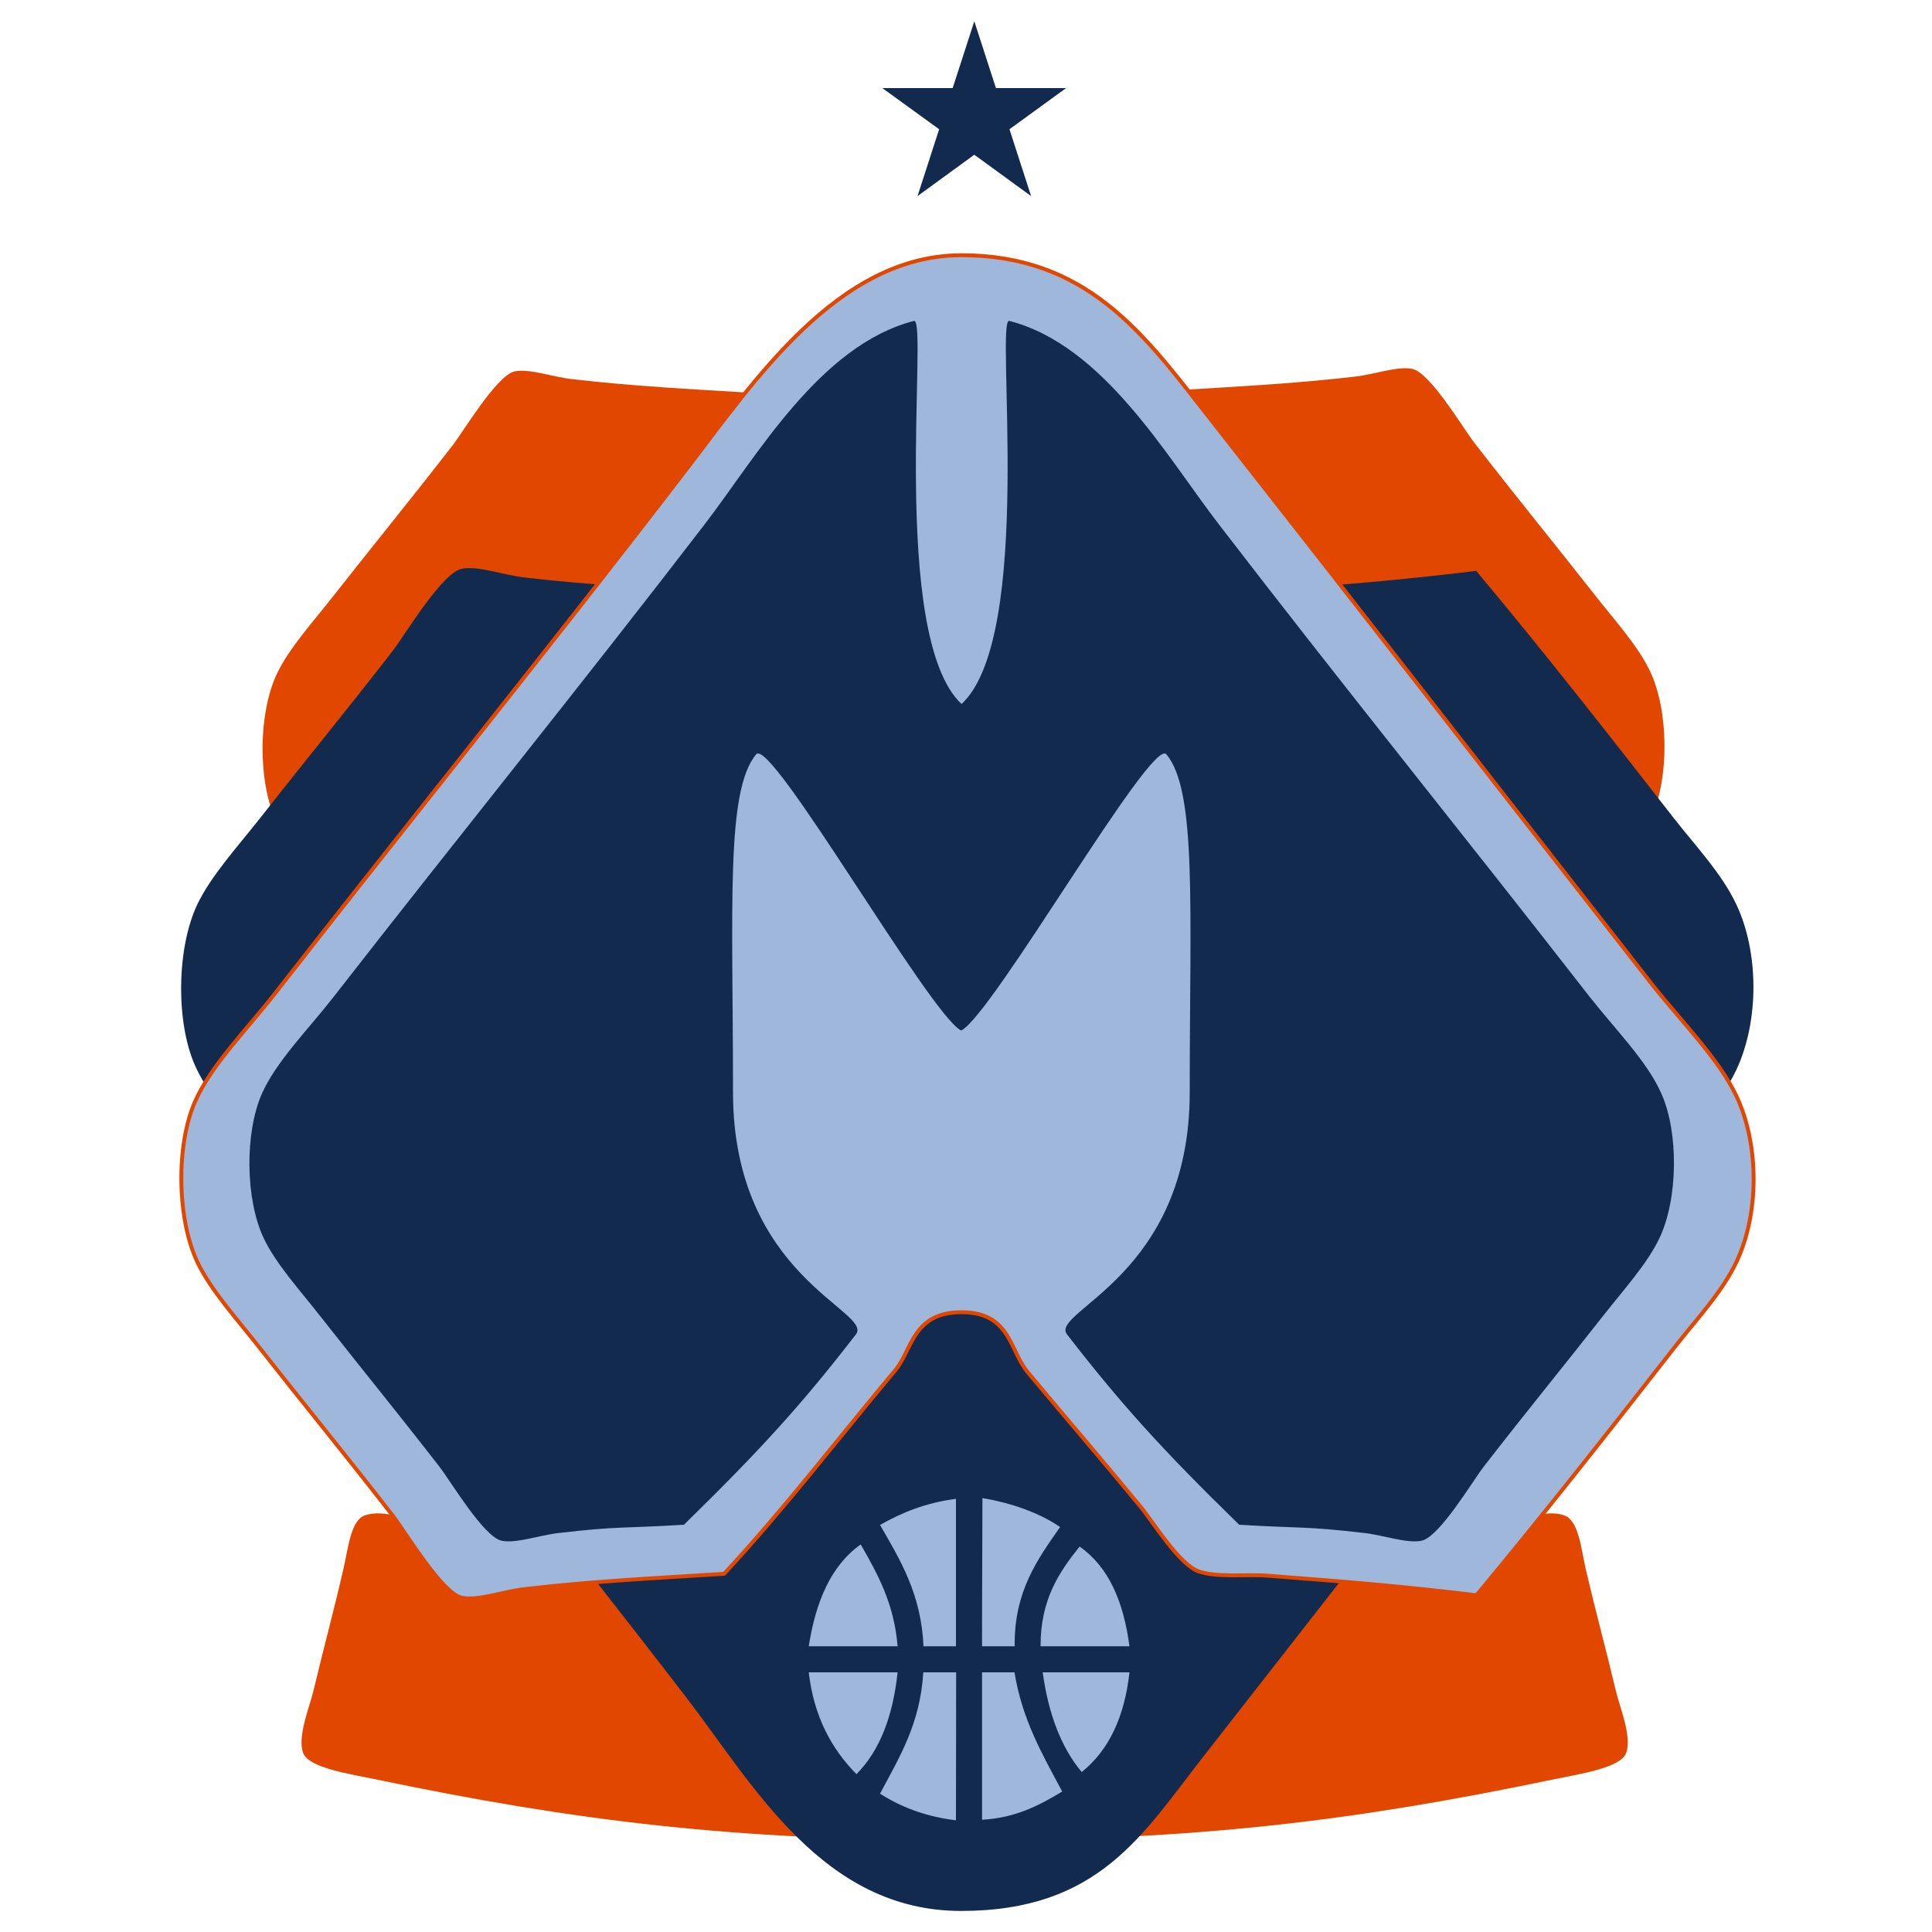 <?xml version="1.0" encoding="utf-8"?>
<!-- Generator: Adobe Illustrator 22.0.1, SVG Export Plug-In . SVG Version: 6.00 Build 0)  -->
<svg version="1.1" id="Layer_1" xmlns="http://www.w3.org/2000/svg" xmlns:xlink="http://www.w3.org/1999/xlink" x="0px" y="0px"
	 viewBox="0 0 1000 1000" style="enable-background:new 0 0 1000 1000;" xml:space="preserve">
<style type="text/css">
	.st0{fill:#132A4F;}
	.st1{fill-rule:evenodd;clip-rule:evenodd;fill:#E24700;}
	.st2{fill-rule:evenodd;clip-rule:evenodd;fill:#9FB7DA;stroke:#132A4F;stroke-miterlimit:10;}
	.st3{fill-rule:evenodd;clip-rule:evenodd;fill:#132A4F;}
	.st4{fill-rule:evenodd;clip-rule:evenodd;fill:#9FB7DA;stroke:#E24700;stroke-width:2;stroke-miterlimit:10;}
</style>
<polygon class="st0" points="504.3,11 515.5,45.6 551.8,45.6 522.5,66.9 533.7,101.5 504.3,80.1 474.9,101.5 486.1,66.9 456.7,45.6 
	493.1,45.6 "/>
<path class="st1" d="M383.2,812.3c2.5-7.5,60.5-57.6,116.2-57.4c0,108.6,0,126.5,0,197.7c-120.1,0-202.1-10.2-303.9-31.4
	c-14.4-3-35.8-6.1-38.6-13.9c-3.1-8.5,3.3-23.6,5.4-32.4c5.7-23.9,9.7-38,15.4-62.6c2.4-10.1,3.7-25,10.8-27.8
	c9.9-3.9,25.2,2.7,47.1,7.7C283.3,803,332.4,808,383.2,812.3z"/>
<path class="st1" d="M762.9,792.2c21.9-5,37.2-11.6,47.1-7.7c7.2,2.8,8.5,17.7,10.8,27.8c5.8,24.6,9.8,38.7,15.5,62.6
	c2.1,8.9,8.5,23.9,5.4,32.4c-2.8,7.8-24.1,10.9-38.6,13.9c-101.8,21.2-183.8,31.4-303.9,31.4c0-71.2,0-84.4,0-193
	c55.7-0.1,113.7,45.2,116.2,52.7C666.1,808,715.2,803,762.9,792.2z"/>
<path class="st2" d="M393.6,875.9c0-48.2,64.2-110.9,110.9-110.9c46.7,0,100.1,60,100.1,108.2c0,48.2-54.1,87.9-100.8,87.9
	C457.1,961.1,393.6,924.1,393.6,875.9z"/>
<path class="st1" d="M499.1,723.1c-64.2,0-96.4,35.8-127.5-4.7C306.9,634.2,243.3,555.7,179.7,474c-13.4-17.2-29.9-33.6-37.4-50.5
	c-8.8-20.1-8.6-54.4,1-74.7c6.3-13.3,18.5-26.6,29.3-40.4c22-28,39.1-48.8,61.6-77.8c5.9-7.6,23-36.5,32.3-38.4
	c7.6-1.5,19.6,2.9,29.3,4c31.9,3.7,60.2,5.1,92.9,7.1c27.8,30,52.6,62.4,79.8,94.9c7.9,9.4,16.4,26.2,30.4,26.3
	C499,404.5,499.1,705.3,499.1,723.1z"/>
<path class="st1" d="M498.5,323.2c14,0,22.5-16.8,30.4-26.3c27.2-32.5,51.9-64.9,79.8-94.9c32.7-2,61-3.4,92.9-7.1
	c9.7-1.1,21.7-5.5,29.3-4c9.3,1.8,26.4,30.8,32.3,38.4c22.5,29,39.6,49.8,61.6,77.8c10.8,13.8,23,27.1,29.3,40.4
	c9.6,20.3,9.9,54.6,1,74.7c-7.5,16.9-24,33.3-37.4,50.5c-63.6,81.7-127.2,160.2-191.9,244.4c-31.1,40.5-63.3-0.7-127.5-0.7
	C498.3,698.5,498.5,403.2,498.5,323.2z"/>
<path class="st3" d="M866.3,423.4c11.6,14.8,25.1,29,32.5,44.9c11.5,24.4,11.9,59.8,0,85.3c-9.3,19.9-29.3,39.6-44.9,59.5
	c-79.7,101.9-152.5,195.7-231.2,296.3c-31.4,40.1-53.8,79.7-125.3,79.7c-71.4,0-107.3-65-141.8-110
	c-71.9-93.5-142.6-180.9-213.2-271.6c-14.9-19.1-33.2-37.3-41.5-56.1c-9.9-22.3-9.5-60.4,1.1-83c7-14.8,20.5-29.6,32.6-44.9
	c24.4-31.1,43.5-54.2,68.5-86.4c6.5-8.4,25.6-40.6,35.9-42.7c8.4-1.7,21.8,3.3,32.5,4.5c35.5,4.1,66.9,5.6,103.2,7.8
	c31,33.4,195.6,59,215.5,34.8c6.2-7.6,20.2-30.4,30.3-33.7c10.1-3.3,24.8-1.4,35.9-2.2c40.5-3.1,68.8-5.4,107.7-10.1
	C799,337.2,833.3,381,866.3,423.4z M492.6,941.9c1.1,0,2.2,0.5,2.2,0.2c0-29.5,0.1-51,0.1-76.5c-5.6,0-11.3,0-17,0
	c-1.6,26.8-12.6,44.3-22.4,62.8C465.8,935,477.9,939.8,492.6,941.9z M508.3,941.9c17.7-1,29.8-7.6,41.5-14.6
	c-10-18.8-20.7-36.9-24.7-61.7c-5.6,0-11.2,0-16.8,0C508.3,891,508.3,916.4,508.3,941.9z M464.6,865.6c-15.3,0-30.7,0-46,0
	c2.7,23.1,11.9,39.7,24.7,52.7C455.6,905.9,462.2,887.9,464.6,865.6z M584.6,865.6c-15,0-29.9,0-44.9,0c2.9,21,9.3,38.6,20.2,51.6
	C574.1,905.8,582.1,888.4,584.6,865.6z M418.6,852.1c15.4,0,30.7,0,46,0c-1.8-22.2-10.4-37.5-19.1-52.7
	C430,810.4,422.2,829.2,418.6,852.1z M478,852.1c5.6,0,11.2,0,16.8,0c0-25.4,0-50.9,0-76.3c-15.6,2-28,7.1-39.3,13.5
	C465.9,807.4,476.8,824.9,478,852.1z M508.3,852.1c6.7,0,13.1,0,16.9,0c-0.4-28.5,12-45.2,23.5-61.7c-10.6-7.3-24.9-12.4-40.2-15
	C508.5,798.6,508.3,816.7,508.3,852.1z M538.6,852.1c15.3,0,30.7,0,46,0c-3-22.8-10.6-41-25.8-51.6
	C548.2,813.7,538.5,828,538.6,852.1z"/>
<g>
	<path class="st4" d="M764.2,825.7c-38.9-4.7-67.2-7-107.7-10.1c-11.1-0.9-25.8,1.1-35.9-2.2c-10.1-3.3-24.1-26.1-30.3-33.6
		c-19.9-24.2-37.6-44.6-58.4-69.6c-9.4-11.3-8.9-31-34.2-31c-25.3,0-25.5,19.4-34.2,29.9c-30.2,36.1-57.7,72.1-88.7,105.5
		c-36.3,2.3-67.7,3.8-103.2,7.9c-10.7,1.2-24.1,6.2-32.5,4.5c-10.3-2.1-29.4-34.2-35.9-42.6c-25-32.2-44.1-55.3-68.5-86.4
		c-12-15.3-25.6-30.1-32.6-44.9c-10.6-22.6-11-60.7-1.1-83c8.3-18.8,26.6-37,41.5-56.1c70.7-90.7,141.4-178,213.2-271.6
		c34.5-44.9,78-110.3,142-110.3c64,0,93.7,39.9,125.1,80.1C701.5,312.4,774.3,406.2,854,508.1c15.5,19.9,35.6,39.6,44.9,59.5
		c11.9,25.5,11.5,60.9,0,85.3c-7.4,15.9-21,30.1-32.5,44.9C833.3,740.2,799,783.9,764.2,825.7z"/>
</g>
<path class="st3" d="M860,566.2c-7.4-16.9-23.9-33.3-37.4-50.5C759.1,434,695.5,355.5,630.8,271.3c-27-35.1-59.7-92.7-108.4-105.2
	c-7.4-1.9,13.2,163.2-24.7,198.3c-37.6-35.2-17.1-200.2-24.6-198.3c-48.7,12.5-81.4,70.1-108.3,105.2
	C300.1,355.5,236.5,434,172.9,515.7c-13.4,17.2-29.9,33.6-37.4,50.5c-8.8,20.1-8.6,54.4,1,74.7c6.3,13.3,18.5,26.6,29.3,40.4
	c22,28,39.1,48.8,61.6,77.8c5.9,7.6,23,36.5,32.3,38.4c7.6,1.5,19.6-2.9,29.3-4c31.9-3.7,32.3-2.3,65-4.3c39.9-39,61.1-62.4,89-98.5
	c9.3-12-63.6-29.8-63.6-125.4c0-95.6-3.9-155.9,12-174.9c7.7-9.1,89.9,134.9,106.1,143c16.2-8,98.6-152.1,106.2-143
	c15.9,19,12.1,79.3,12.1,174.9c0,95.6-72.8,113.4-63.5,125.4c27.9,36,49.1,59.5,89.1,98.5c32.7,2,33.1,0.6,65,4.3
	c9.7,1.1,21.7,5.5,29.3,4c9.3-1.8,26.4-30.8,32.3-38.4c22.5-29,39.6-49.8,61.6-77.8c10.8-13.8,23-27.1,29.3-40.4
	C868.6,620.6,868.9,586.3,860,566.2z"/>
</svg>
